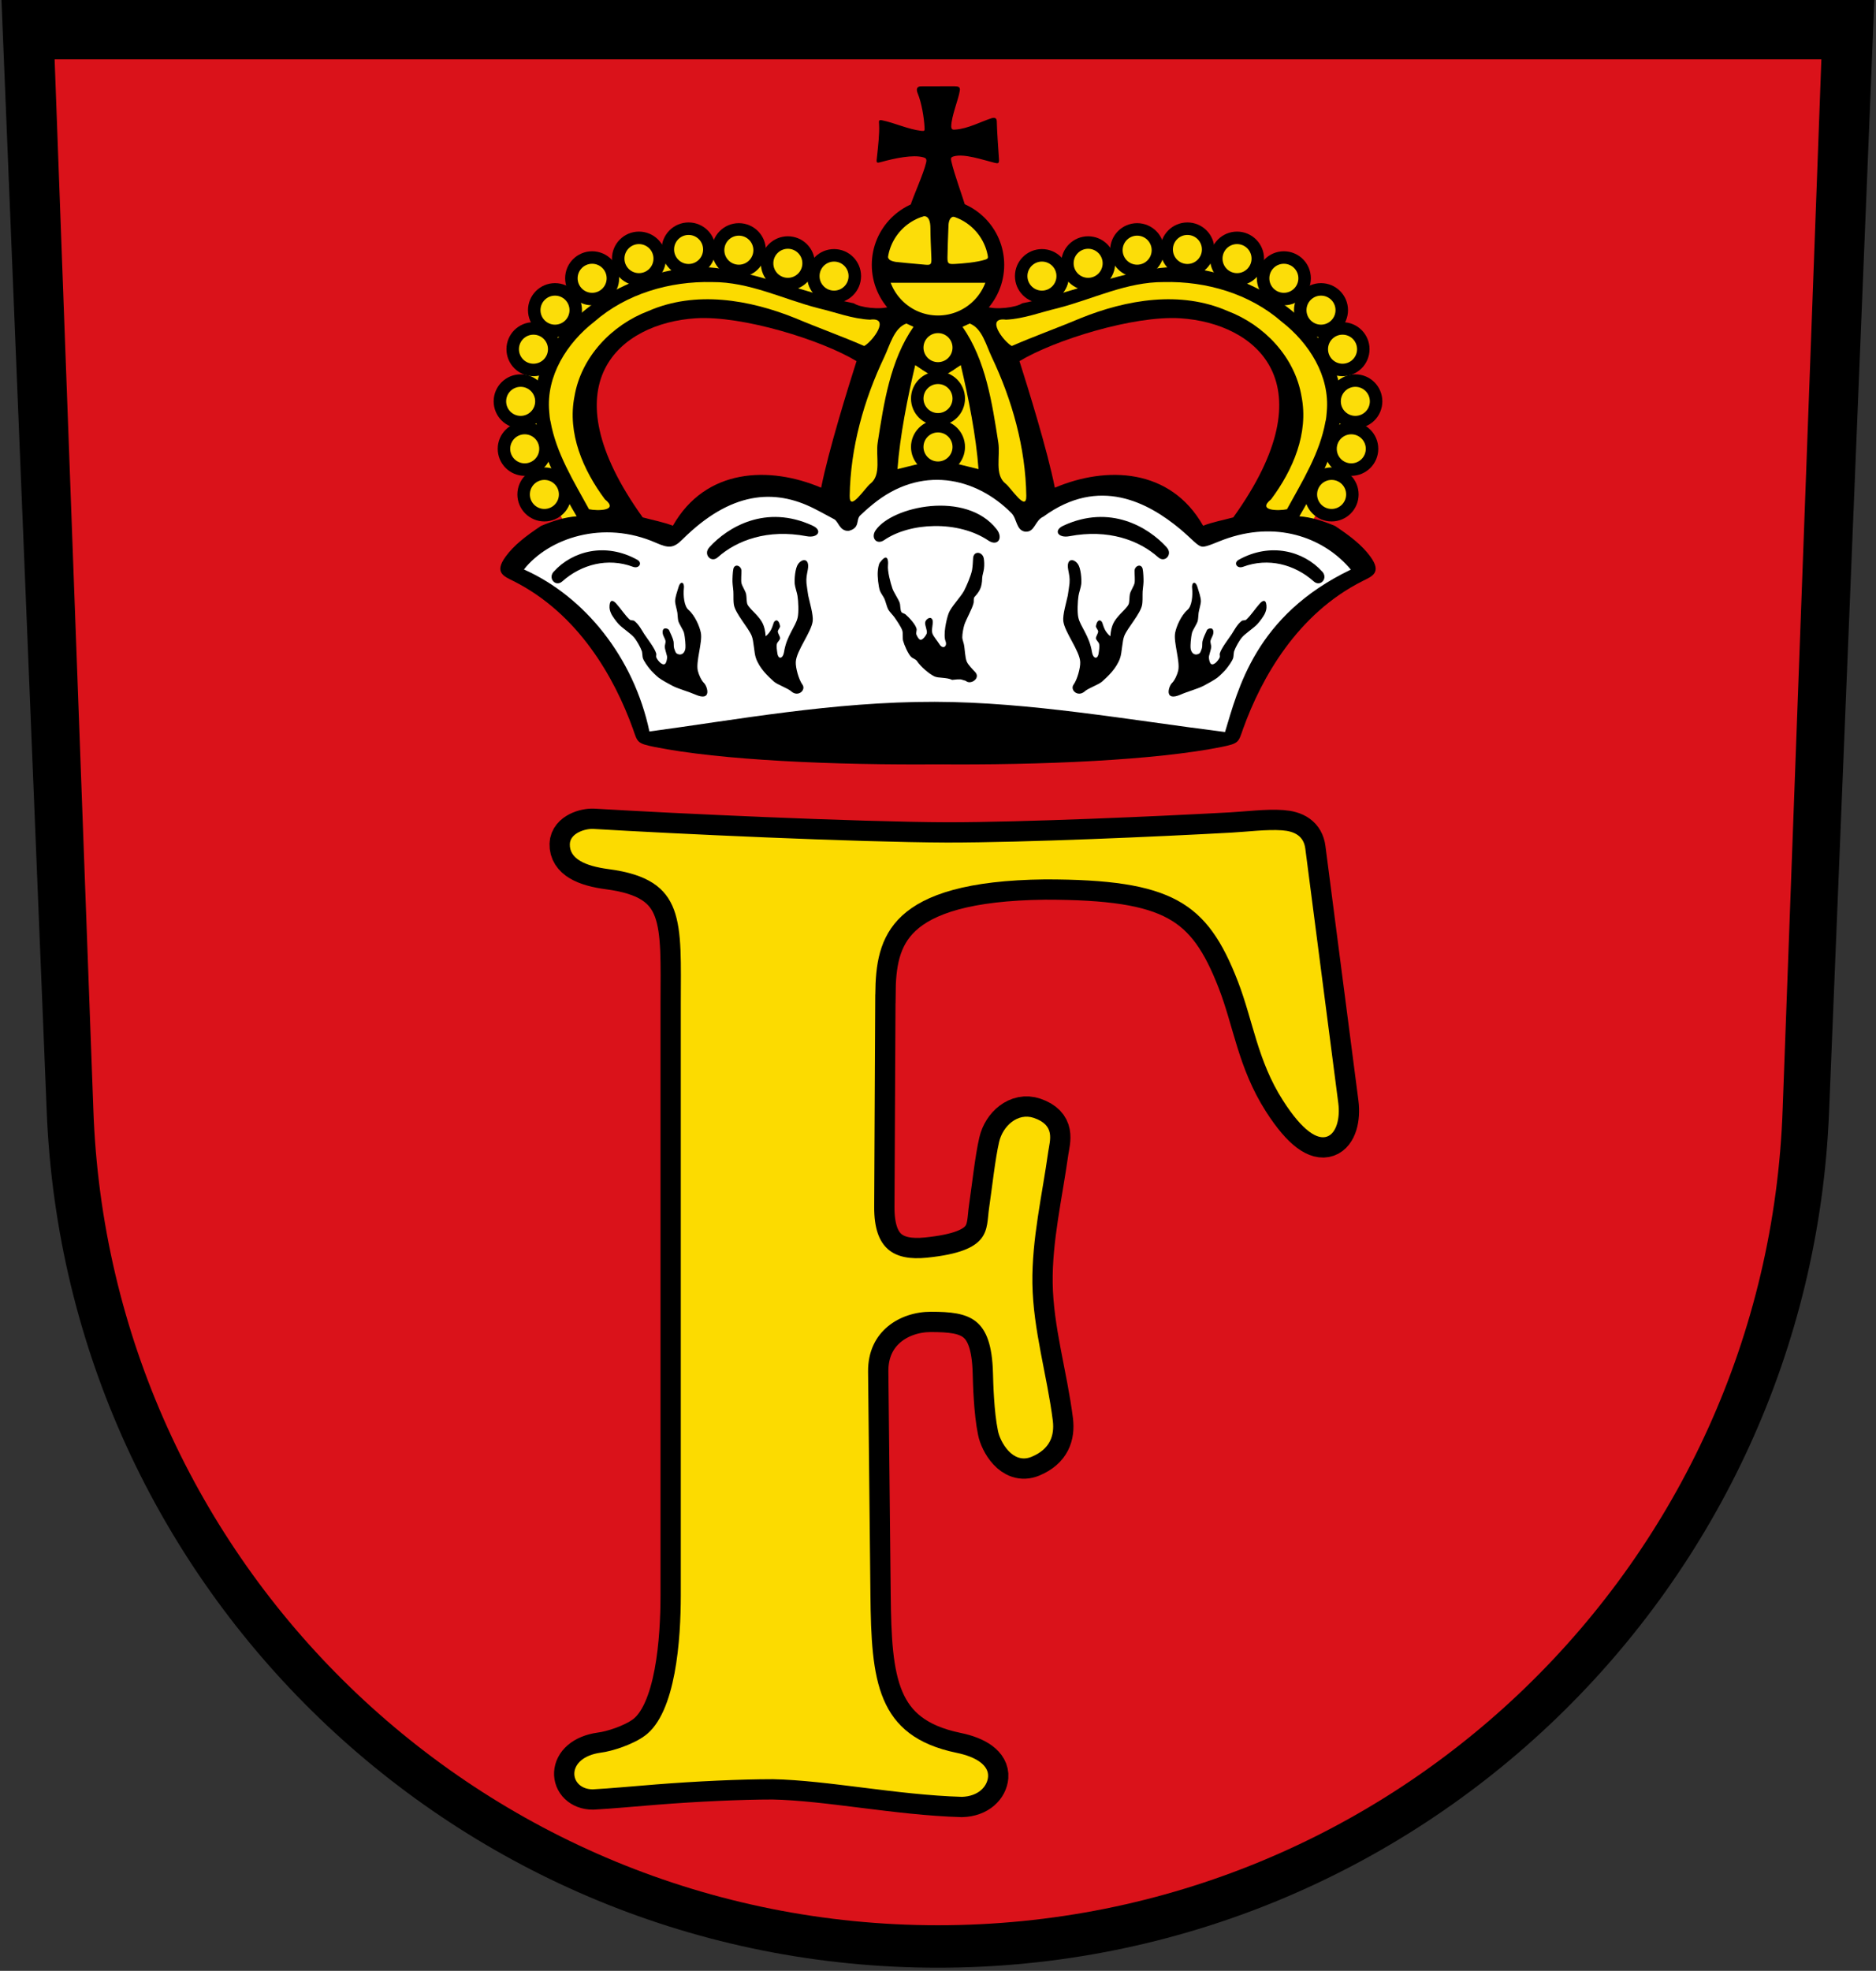 <svg xmlns="http://www.w3.org/2000/svg" xmlns:xlink="http://www.w3.org/1999/xlink" viewBox="0 0 601 631">
<rect x="0" y="0" width="601" height="631" fill="#333333" stroke="none"/>
<path d="m14.97 355.9c6.113 152.4 131.6 274.1 285.5 274.1s279.4-121.7 285.5-274.1l14.5-355.9h-600z"/>
<path fill="#da121a" d="m583.5 19-12.4 336c-4.94 145.2-124.2 261.4-270.6 261.4s-265.7-116.2-270.6-261.4l-12.4-336z"/>
<use width="601" xlink:href="#b" transform="matrix(-1 0 0 1 601 0)" height="631"/>
<g id="b">
<path stroke="#fcdd09" stroke-width="9" d="m416.1 165.3c17.1-28.9 15.88-40.4 7.74-54.3-9.84-16.78-34.71-27.1-52.2-25.2-13.34 1.47-28.75 7.95-40.3 10.4" fill="none"/>
<path d="m378.1 101.9c-14.97-0.93-40.4 7-51.5 13.73 2.67 8.36 9 28.69 11.33 40.52 16.5-7 37-6.33 47.5 12.17 3.04-1.17 6.42-1.79 9.67-2.67 30.9-42.99 7.25-62.2-17-63.75zm-79.1 142.8c34.81 0.351 71.4-1.338 92.25-5.538 5.79-1.16 5.47-1.52 7-5.85 5.92-16.39 17.42-36.82 38.3-47.3 2.94-1.47 6.21-2.62 2.52-7.73-2.76-3.81-6.64-6.73-11.39-9.9-3.862-1.62-7.686-2.812-11.42-3.079 17.09-28.9 15.88-40.41 7.742-54.29-9.839-16.78-34.71-27.15-52.16-25.23-13.34 1.468-31.85 8.924-44.37 11.32-1.83 1.31-8.46 2.234-11.67 1.004h-16.8" fill-rule="evenodd"/>
</g>
<path fill="#fff" d="m281.9 180.1c2.49-3.37 2.73-0.52 2.58 0.83-0.21 1.96 0.8 5.69 1.42 7.5 0.42 1.22 1.91 3.37 2.33 4.58 0.25 0.72 0.13 2.39 0.58 3 0.21 0.28 0.98 0.44 1.25 0.67 1.12 0.95 3.26 3.23 3.58 4.67 0.11 0.5-0.25 1.27-0.08 1.75 0.19 0.54 0.84 1.78 1.42 1.75 0.71-0.04 1.71-1.41 1.92-2.08 0.27-0.86-0.73-2.71-0.5-3.58 0.38-1.44 2.63-2.25 2.42 0.33-0.08 1-0.44 2.44-0.08 3.38 0.31 0.83 1.71 2.53 2.17 3.29 1.13 1.88 2.67 0.79 2-0.92-0.78-2 0.22-6.81 1-8.92 0.76-2.04 3.9-5.25 4.92-7.17 0.83-1.58 2.25-4.91 2.58-6.67 0.17-0.92 0.3-2.77 0.33-3.71 0.08-2.54 3-2.25 3.42-0.04 0.15 0.81 0.23 2.1 0.07 3.33-0.15 1.12-0.55 2.17-0.57 2.92-0.08 3.29-0.92 4.38-2.5 6.17-0.33 0.38-0.14 1.34-0.25 1.83-0.4 1.84-2.38 5.25-2.96 7-0.33 1.03-0.69 3-0.67 4.08 0.001 0.53 0.38 1.6 0.5 2.13 0.34 1.44 0.35 4.32 0.96 5.67 0.44 0.98 1.93 2.51 2.67 3.29 1.83 1.96-1.42 4.15-2.92 2.88-0.19-0.16-0.9-0.28-1.13-0.38-0.9-0.39-2.35-0.05-3.33 0-1.79-0.88-4.44-0.5-5.71-1.13-1.71-0.84-4.33-3.04-5.63-5-0.29-0.45-1.41-0.82-1.79-1.21-1.01-1.03-2.2-3.78-2.58-5.17-0.22-0.78-0.001-2.47-0.25-3.25-0.37-1.18-1.8-3.24-2.5-4.25-0.45-0.66-1.61-1.8-2-2.5-0.45-0.81-0.86-2.66-1.25-3.5-0.3-0.65-1.18-1.82-1.42-2.5-0.5-1.45-0.82-4.59-0.71-6.13 0.06-0.78 0.24-2.33 0.71-2.96zm1.35-7.17c8.25-5.69 23.69-6.38 33.38 0.13 2.96 1.99 4.89-0.74 2.67-3.6-9.79-12.58-33.61-7.33-38.8 0.345-1.635 2.415 0.355 4.765 2.745 3.125zm-115.4 9.39c19.52 8.71 35.2 28.2 40.2 51.88 27.65-3.7 58.83-9.56 91.4-9.5 30.49 0.06 62.2 5.8 93 9.67 4.17-13.67 9.67-37.3 40.3-52-8-9.63-22.53-15.66-39.3-10.1-3.61 1.2-6.72 2.87-8.25 2.75-1.62-0.13-3.23-2.41-7.24-5.73-10.12-8.37-25.82-16.94-43.68-3.89-2.83 1.24-2.7 5.12-5.89 4.81-2.88-0.44-2.56-4.13-4.34-5.91-11.53-11.63-29.1-15.46-44.51-2.78-2.19 1.8-2.86 2.47-3.96 3.5-1.46 1.37 0.07 4-3.68 4.94-2.92 0.17-3.29-3-4.64-3.71-1.63-0.83-2.73-1.53-6.36-3.38-12.9-6.57-26.89-5.47-42.3 9.87-2.85 2.83-4.4 2.82-8.39 1.07-16.98-7.5-34.48-1.49-42.36 8.51z" fill-rule="evenodd"/>
<g id="c">
<path fill="#fcdb00" d="m307.8 116.9-5.92 3.86 2.49 27.2 9.11 2.24c-0.76-10.52-3.25-23-5.68-33.3zm2.838-13.32c3.977 1.476 5.25 6.899 7.052 10.68 6.58 13.81 10.86 29.08 11.1 44.48 0.086 5.396-4.912-2.566-6.61-3.87-3.646-2.799-1.68-8.784-2.36-13.16-1.966-12.65-4.009-26.37-11.47-37.07m116.3 30.2c-1.8 10.25-7.44 19.21-12.35 28.2-2.55 0.56-9.8 0.58-5.09-3.17 6.97-9.35 12.1-21.1 9.74-33-2.15-12.6-11.95-22.86-23.71-27.31-15.1-6.59-32.3-3.65-47.1 2.33-7.29 3.08-14.76 5.73-22 8.89-2.68-1.48-8.59-9.35-1.85-8.43 5.64-0.26 11-2.37 16.5-3.66 11.34-2.9 22.1-8.46 34.1-8.38 13.52-0.31 27.42 3.7 37.72 12.7 8.73 6.78 15.48 17.34 14.44 28.76-0.06 0.97-0.21 2.4-0.38 3.06z"/>
<g transform="matrix(-1 0 0 1 601 0)" shape-rendering="auto" stroke="#000" stroke-width="4" fill="#fcdd09">
<circle cy="88.4" cx="267.2" r="6.65"/>
<circle cy="84.3" cx="252.4" r="6.65"/>
<circle cy="80.1" cx="236.7" r="6.65"/>
<circle cy="79.87" cx="220.6" r="6.65"/>
<circle cy="82.8" cx="204.7" r="6.65"/>
<circle cy="89.1" cx="189.7" r="6.65"/>
<circle cy="99.3" cx="177.8" r="6.65"/>
<circle cy="111.8" cx="170.9" r="6.65"/>
<circle cy="128.5" cx="166.8" r="6.65"/>
<circle cy="143.7" cx="168.1" r="6.65"/>
<circle cy="158.3" cx="174.4" r="6.65"/>
</g>
<path d="m342.2 182.3c-0.64-3.56 1.76-3.62 3.13-1.69 0.93 1.32 1.21 4.77 1.06 6.38-0.08 0.93-0.74 2.85-0.88 3.77-0.27 1.78-0.44 5.16-0.06 6.92 0.62 2.91 3.56 5.83 4.38 11.1 0.33 2.11 1.82 2.51 2.13 0.38 0.15-1.02 0.36-2.31 0.13-3.09-0.14-0.47-0.95-1.17-1-1.66-0.06-0.65 0.77-1.63 0.72-2.28-0.04-0.52-0.82-1.2-0.72-1.72 0.51-2.51 1.75-1.88 2.06-0.98 0.43 1.23 0.75 2.79 2.56 4.29 0.27-3.54 1.15-4.94 3.19-7.13 0.63-0.67 2.38-2.32 2.69-3.19 0.27-0.78 0.21-2.38 0.38-3.19 0.19-0.94 1.31-2.59 1.5-3.53 0.19-0.96-0.02-2.93 0-3.91 0.03-1.69 2.19-2.41 2.59-0.63 0.22 0.98 0.3 3.12 0.28 4.13-0.02 1.12-0.36 2.88-0.31 4 0.03 0.75 0 2.57-0.13 3.31-0.47 2.87-4.56 7.26-5.69 9.94-0.74 1.76-0.74 5.38-1.38 7.19-1.19 3.38-4 5.94-5.75 7.5-1.08 0.98-4.48 2.15-5.56 3.13-2.21 2-4.86-0.44-3.56-2.19 1.1-1.48 2.19-5.27 2.1-7.19-0.15-3.58-5-9.56-5.42-13.1-0.22-2.04 0.9-5.69 1.44-8.19 0.09-0.4 0.53-3.63 0.56-3.96 0.13-1.79-0.12-2.6-0.43-4.35zm39.7 6c-0.2-2 1.09-2.37 1.69-0.44 0.53 1.72 1.14 3.44 1.13 4.63-0.001 0.96-0.6 2.76-0.73 3.71-0.08 0.63-0.13 1.92-0.27 2.54-0.23 1.01-1.5 2.75-1.81 3.75-0.21 0.69-0.38 2.15-0.44 2.88-0.05 0.62-0.14 1.89 0 2.5 0.4 1.75 1.77 2.04 2.81 1.31 0.32-0.22 0.63-1.23 0.75-1.6 0.2-0.61 0.07-1.58 0.19-2.21 0.18-0.96 0.94-2.54 1.44-3.63 0.25-0.54 2.46-1.33 2 1.25-0.11 0.59-0.8 1.65-0.88 2.25-0.06 0.47 0.27 1.4 0.25 1.88-0.03 0.67-0.49 1.96-0.63 2.63-0.04 0.19-0.15 0.56-0.13 0.75 0.17 1.5 0.54 2.92 2.06 1.81 0.48-0.35 1.25-1.31 1.44-1.88 0.1-0.28-0.08-0.9 0-1.19 0.5-1.75 2.81-4.67 3.81-6.19 0.77-1.17 1.75-3.15 3.23-4.27 0.27-0.21 1.14-0.13 1.4-0.35 1.47-1.29 3-3.69 4.38-5.19 0.85-0.94 1.93-1.53 2.13 0.56 0.11 1.19-0.2 1.91-0.44 2.5-0.41 0.99-1.72 2.71-2.44 3.5-1.09 1.21-3.87 3-4.94 4.25-0.85 0.98-2.13 3.25-2.54 4.48-0.13 0.4-0.16 1.72-0.29 2.13-0.34 1.06-1.52 2.63-2.21 3.5-0.57 0.72-2.11 2.23-2.83 2.79-1.04 0.8-3.38 2.07-4.54 2.67-1.76 0.91-5.13 1.83-7.21 2.75-5.44 2.4-3.94-2.59-2.81-3.69 0.89-0.86 1.7-2.73 1.98-3.94 0.68-2.94-1.54-9.1-0.98-12.1 0.38-2.04 1.88-5.56 3.97-7.38 1.38-1.19 1.72-4.47 1.47-7zm-8.1-13c1.96 2.16-0.59 5.06-2.75 3.13-6.1-5.44-15.96-9.13-28.46-6.75-3.57 0.68-5.3-1.82-1.88-3.4 14.88-6.85 27.1 0.39 33.1 7zm49.8 7.7c1.96 2.16-0.59 5.06-2.75 3.13-6.1-5.44-14.56-7.66-22.63-4.66-1.92 0.72-3.18-1.25-1.38-2.25 10.13-5.63 20.75-2.85 26.75 3.79z"/>
</g>
<use stroke-width="13" stroke="#000" xlink:href="#a"/>
<path id="a" fill="#fcdb00" d="m280.4 318.4l-0.34 68c-0.07 13.5 6.33 17.33 16.87 16.27 20.87-2.11 18.91-8.87 19.94-15.92 0.99-6.76 1.95-15.7 3.2-21.1 1.19-5.18 6-9.48 11.14-7.73 6.86 2.35 5.2 6.96 4.61 10.78-1.91 13.72-5.28 28-5.08 42.2 0.21 14.86 4.75 29.6 6.56 44.1 0.49 4.47-0.74 8.9-6.85 11.43-6.12 2.53-10.1-4.99-10.74-8.3-1.28-6.11-1.52-15.43-1.6-18.5-0.46-17.83-7.43-19.65-19.91-19.65-9.74 0-20.24 6.1-20.1 19.2l0.75 71.4c0.29 27.35 1.86 45.3 27.59 50.61 6.4 1.31 10.39 4.07 10.1 7.69-0.26 3.09-3.08 6.24-8.38 6.41-20.9-0.62-42.89-5.29-60.6-5.65-10.36 0-24.76 0.68-37.3 1.67-7.33 0.58-14.93 1.3-20.34 1.58-7.68 0-8.93-10.13 2.5-11.74 3.75-0.46 10.3-2.61 14.1-5.38 10.1-7.24 11.58-31.3 11.58-45v-189c0-26.64 1.87-40.2-23.1-43.5-7.65-1-12.58-3.36-12.45-8 0.1-3.56 5-5 7.49-4.88 25.9 1.56 83.97 4.25 113.4 4.37 25.1 0 67.75-1.9 91-3.18 5.27-0.29 11.43-1.09 16.27-0.74 4.12 0.3 6.95 1.89 7.46 5.85l10.57 81.5c1.26 9.72-4.95 19.1-17.71-0.83-8.18-12.76-9.57-25.5-14.48-38.2-9.84-25.38-21-32.61-61.73-32.61-49.89 0.55-54.3 18.28-54.4 36.83z"/>
<circle r="18.71" cy="84.8" stroke="#000" cx="300.5" stroke-width="5" fill="#fcdd09"/>
<path d="m284.6 82.13c-0.13 0.83 0.43 1.38 2.34 1.72 0.55 0.1 6.28 0.61 9.46 0.9 1.87 0.17 2.07-0.11 1.97-2.31v-0.01c-0.12-2.75-0.3-7.1-0.3-9.29 0-4.71-2.29-3.99-3.04-3.71l-3.5-3.22c0.98-3.36 4.353-10.5 5.183-14.24 0.24-1.06-0.11-1.39-0.97-1.62-3.3-0.89-9.03 0.3-13.46 1.52-1.71 0.47-1.54 0.22-1.31-1.89 0.34-3.03 0.82-7.41 0.65-10.13-0.08-1.21-0.16-1.57 1.03-1.32 3.96 0.82 8.32 2.88 12.46 3.36 1.13 0.14 1.13-0.07 1.08-1.03-0.17-3.24-0.93-7.9-2.21-11-0.38-0.93-0.51-2.04 0.82-2.22l10.84-0.03c1.37 0.02 2.03 0.17 1.84 1.42-0.42 2.82-2.699 8.138-2.739 11.44 0.036 1.1 0.566 1.104 1.43 1.012 3.939-0.304 8.029-2.5 11.38-3.6 1.14-0.37 1.75-0.08 1.78 0.94 0.08 3.47 0.46 8.65 0.7 12.1 0.1 1.46-0.25 1.5-1.5 1.18-4-1.01-9.62-2.96-12.96-2.05-1 0.28-1.02 0.62-0.79 1.64 1 4.39 3.607 11.18 4.567 14.69l-3.4 2.98c-0.15-0.05-1.97-0.3-2.09 2.82-0.13 3.35-0.33 8.42-0.33 10.25 0 1.9 0.25 2.19 2.2 2.08v0.01c2.64-0.14 7.21-0.51 9.99-1.42 0.93-0.31 0.87-0.86 0.85-1.02l2.313 8.45h-36.74z"/>
<use width="601" xlink:href="#c" transform="matrix(-1 0 0 1 601 0)" height="631"/>
<g stroke="#000" stroke-width="4" fill="#fcdd09">
<circle cy="111.3" cx="300.5" r="6.65"/>
<circle cy="127.6" cx="300.5" r="6.65"/>
<circle cy="143.1" cx="300.5" r="6.65"/>
</g>
</svg>